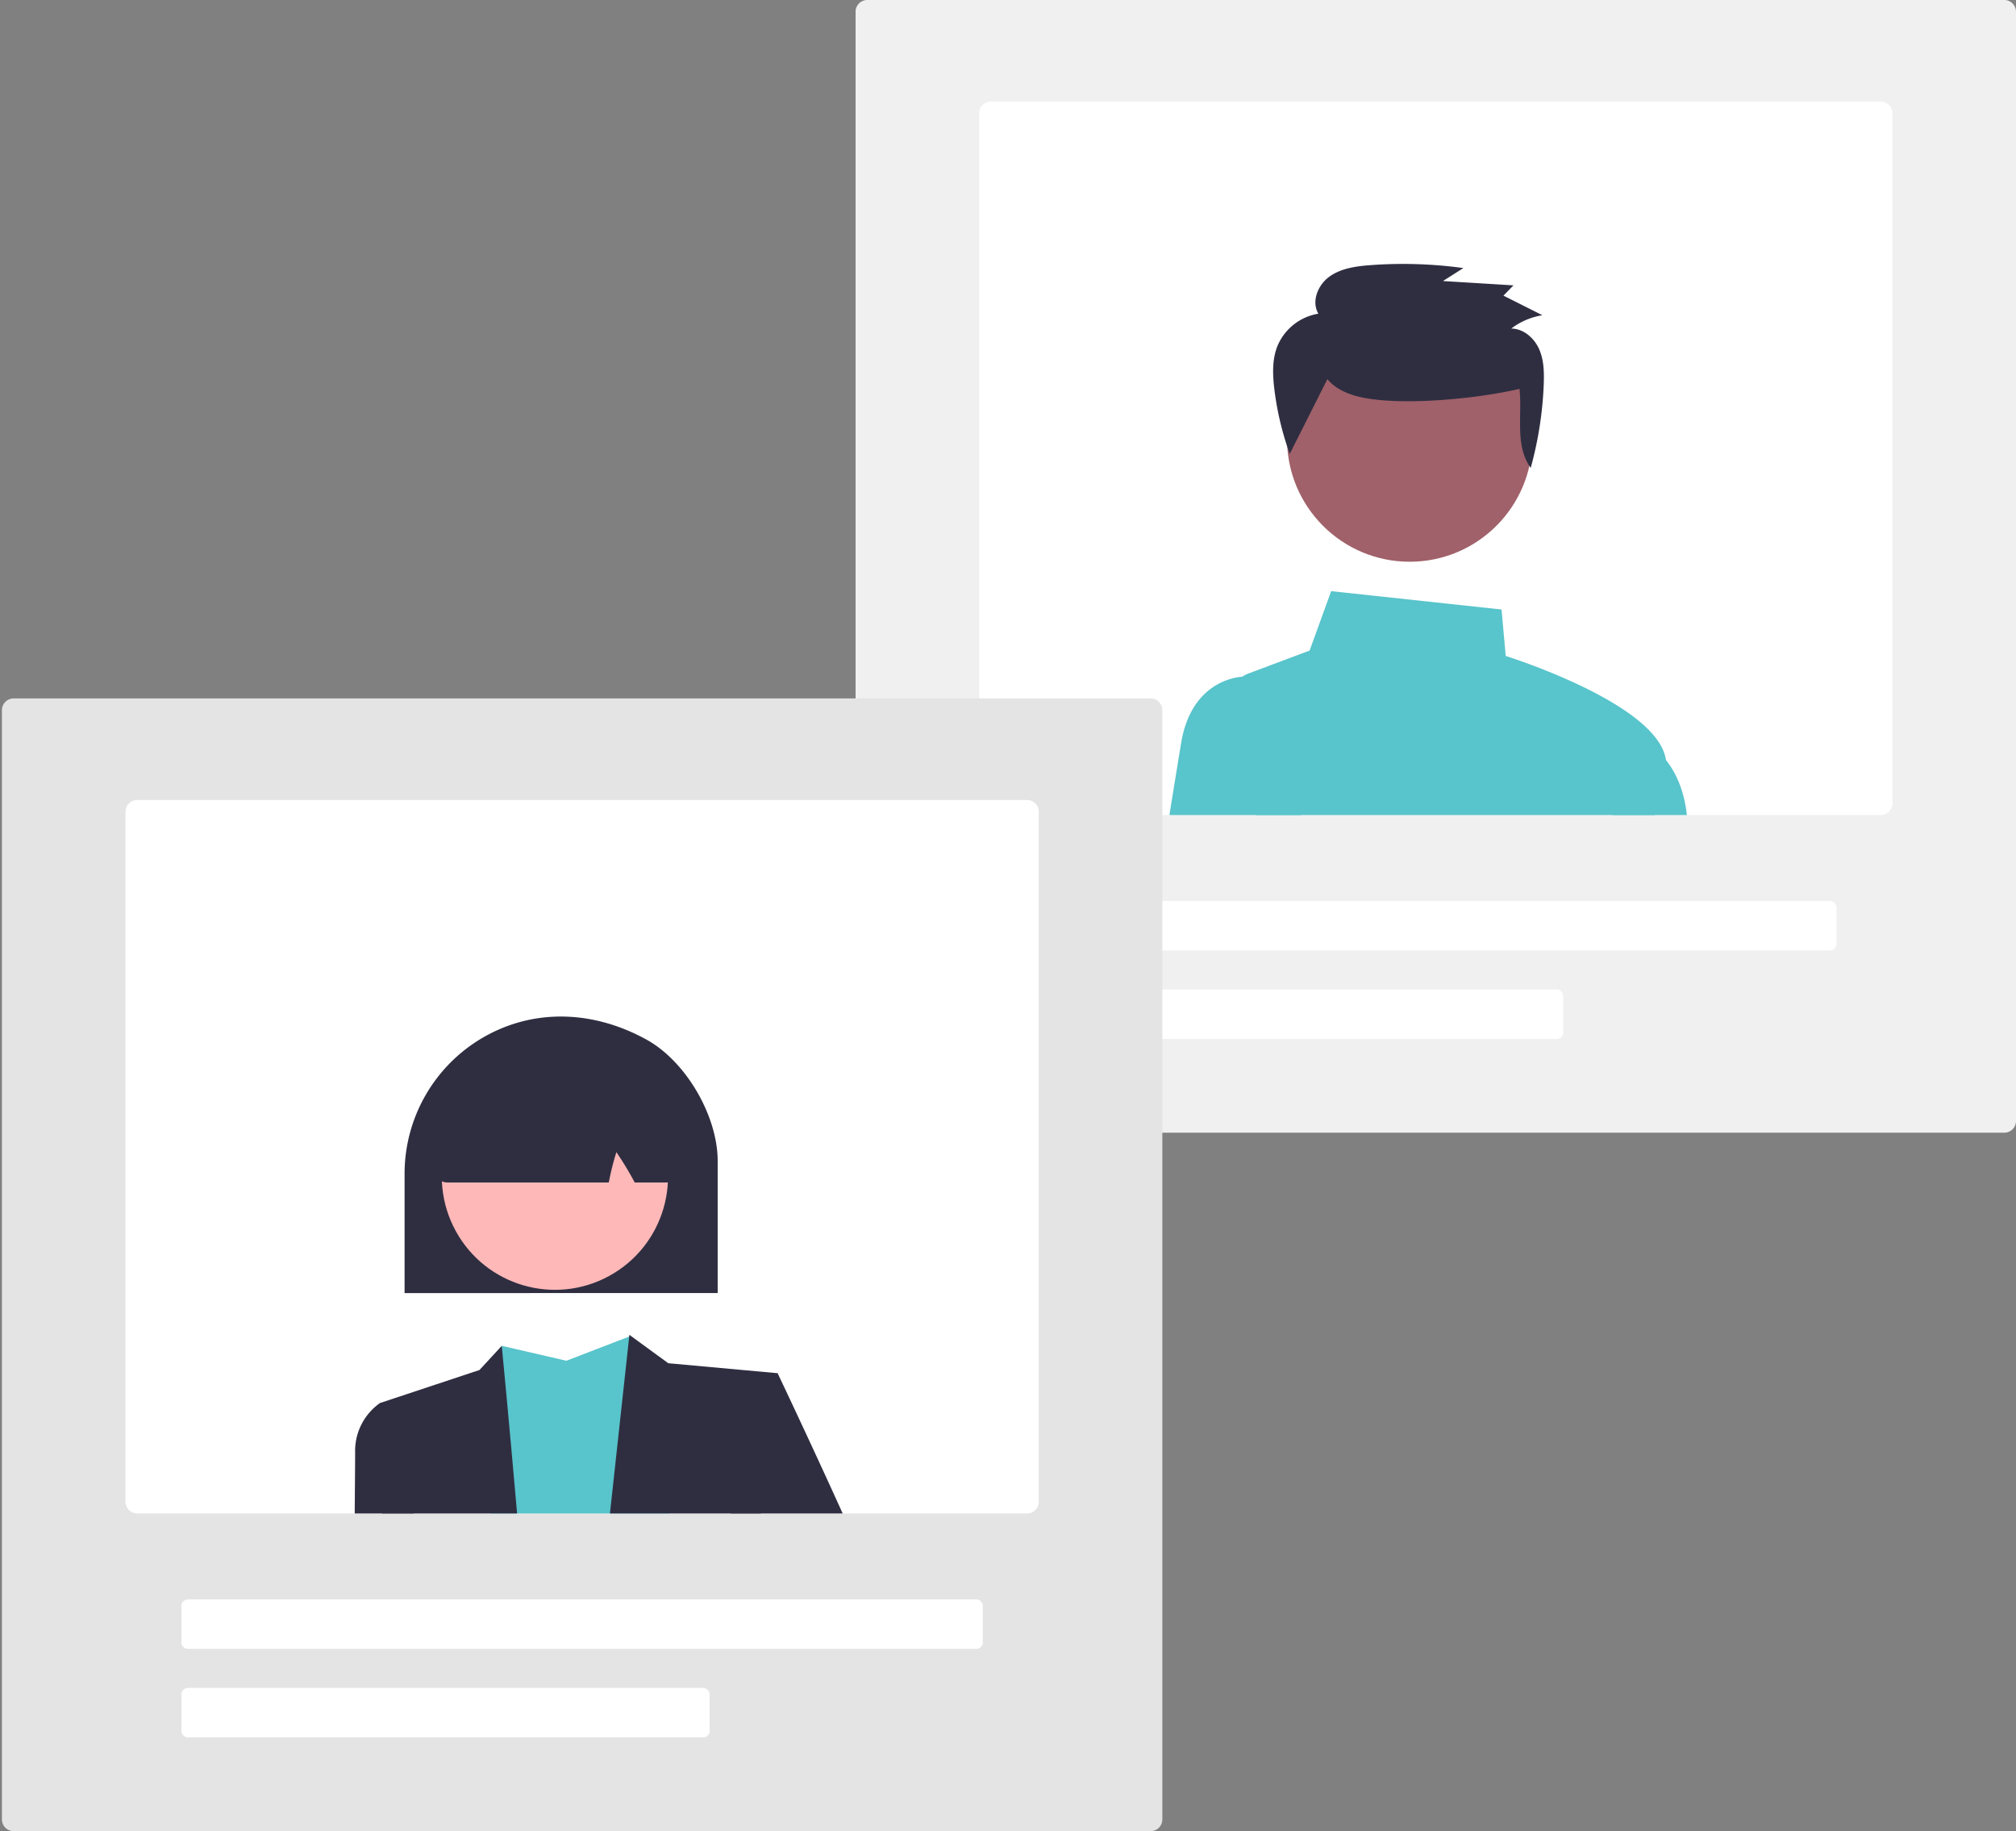 <svg width="446" height="405" fill="none" xmlns="http://www.w3.org/2000/svg"><rect width="100%" height="100%" fill="#808080" stroke="none"/><g clip-path="url(#clip0)"><path d="M443.41 250.525H191.871a2.594 2.594 0 01-2.59-2.592V2.592A2.594 2.594 0 01191.871 0H443.41A2.593 2.593 0 01446 2.592v245.341a2.594 2.594 0 01-2.59 2.592z" fill="#F0F0F0"/><path d="M416.069 22.461H219.212a2.593 2.593 0 00-2.59 2.592v152.619a2.594 2.594 0 002.59 2.591h196.857a2.591 2.591 0 002.59-2.591V25.053a2.594 2.594 0 00-2.59-2.592zM404.844 210.21H230.436a1.44 1.44 0 01-1.439-1.44v-8.062a1.44 1.44 0 011.439-1.44h174.408a1.44 1.44 0 011.439 1.44v8.062a1.44 1.44 0 01-1.439 1.44zM344.406 229.792h-113.97a1.444 1.444 0 01-1.439-1.44v-8.063a1.443 1.443 0 011.439-1.44h113.97a1.442 1.442 0 011.439 1.44v8.063a1.443 1.443 0 01-1.439 1.44z" fill="#fff"/><path d="M366.095 180.263c1.111-4.002 1.974-7.452 2.417-9.894a7.069 7.069 0 00.041-2.281c-1.658-11.8-31.601-21.775-35.44-23.008l-.927-10.274-37.691-4.06-4.771 13.142-13.527 5.074c-.49.181-.955.421-1.387.714a6.7 6.7 0 00-2.757 7.147l5.762 23.44h88.28z" fill="#58C4CB"/><path d="M287.962 180.263h-29.246a3356.025 3356.025 0 012.596-15.982c2.233-13.372 11.972-14.513 13.498-14.605.121-.011.196-.011.201-.011h6.154l6.797 30.598zM366.095 180.263h7.091c-.627-5.765-2.619-9.647-4.633-12.175a14.539 14.539 0 00-5.071-4.221l-.536-.231-6.233 16.627h9.382z" fill="#58C4CB"/><path d="M311.868 124.242c14.988 0 27.138-12.156 27.138-27.152s-12.15-27.153-27.138-27.153c-14.988 0-27.138 12.157-27.138 27.153 0 14.996 12.15 27.152 27.138 27.152z" fill="#A0616A"/><path d="M293.653 83.861c2.81 3.327 7.563 4.265 11.949 4.646 8.907.782 21.857-.486 30.561-2.496.625 6.024-1.071 12.52 2.474 17.476a81.209 81.209 0 002.881-18.392c.107-2.668.065-5.428-1.018-7.877-1.083-2.45-3.447-4.528-6.168-4.55a15.453 15.453 0 016.896-2.948l-8.617-4.333 2.213-2.273-15.6-.955 4.518-2.872a97.927 97.927 0 00-20.534-.646c-3.179.234-6.503.682-9.078 2.525-2.576 1.844-4.064 5.506-2.465 8.212a11.917 11.917 0 00-9.081 7.21c-1.148 2.912-1.043 6.147-.689 9.251a65.559 65.559 0 003.436 14.547" fill="#2F2E41"/><path d="M254.555 405H3.017a2.593 2.593 0 01-2.59-2.592V157.067a2.596 2.596 0 012.59-2.592h251.538a2.594 2.594 0 012.591 2.592v245.341a2.594 2.594 0 01-2.591 2.592z" fill="#E4E4E4"/><path d="M227.214 176.937H30.358a2.592 2.592 0 00-2.59 2.591v152.619a2.596 2.596 0 002.59 2.591h196.856a2.594 2.594 0 002.591-2.591V179.528a2.594 2.594 0 00-2.591-2.591zM215.99 364.686H41.582a1.443 1.443 0 01-1.44-1.44v-8.063a1.443 1.443 0 011.44-1.44H215.99a1.443 1.443 0 011.439 1.44v8.063a1.442 1.442 0 01-1.439 1.44zM155.551 384.267H41.581a1.443 1.443 0 01-1.439-1.44v-8.063a1.443 1.443 0 011.44-1.44H155.55a1.444 1.444 0 011.44 1.44v8.063a1.448 1.448 0 01-.422 1.018c-.27.269-.636.421-1.018.422z" fill="#fff"/><path d="M148.155 334.739h-39.619l2.47-37.078 14.292 3.3 13.901-5.35.368-.139.023-.011a.206.206 0 01.012.035c.218.881 4.581 18.36 8.553 39.243z" fill="#58C4CB"/><path d="M172.031 303.714l-3.701 31.024h-33.39l4.259-39.127.04-.381.328.242.034.023 8.237 6.013 24.193 2.206zM114.396 334.738H84.493l-.431-24.424 22.005-7.303 4.939-5.35s1.56 16.097 3.39 37.077z" fill="#2F2E41"/><path d="M186.427 334.739h-24.78l1.589-22.225 8.795-8.8s6.959 14.605 14.396 31.025zM91.545 334.738H78.472c.058-7.118.093-12.036.093-13.424a12.97 12.97 0 015.497-11.001l6.602 2.2.88 22.225zM89.505 259.495a34.836 34.836 0 0117.08-29.864c11.019-6.508 24.314-6.39 36.474.322 8.664 4.784 15.713 16.82 15.713 26.83v29.21H89.505v-26.498z" fill="#2F2E41"/><path d="M134.768 282.206c12.124-6.632 16.579-21.841 9.952-33.972-6.628-12.131-21.829-16.589-33.953-9.958-12.124 6.631-16.58 21.841-9.953 33.972 6.628 12.131 21.829 16.589 33.954 9.958z" fill="#FFB8B8"/><path d="M96.677 260.478c-.19-.219-.634-.732 2.452-24.491l.099-.388h.279c15.642-7.7 31.512-7.894 47.173-.579a3.083 3.083 0 011.747 2.495c1.828 22.322 1.386 22.809 1.197 23.017a3.067 3.067 0 01-2.261 1.001h-6.939l-.146-.263a71.6 71.6 0 00-3.915-6.443 57.138 57.138 0 00-1.599 6.3l-.085.406H98.987a3.056 3.056 0 01-2.31-1.055z" fill="#2F2E41"/></g><defs><clipPath id="clip0"><path fill="#fff" d="M0 0h446v405H0z"/></clipPath></defs></svg>